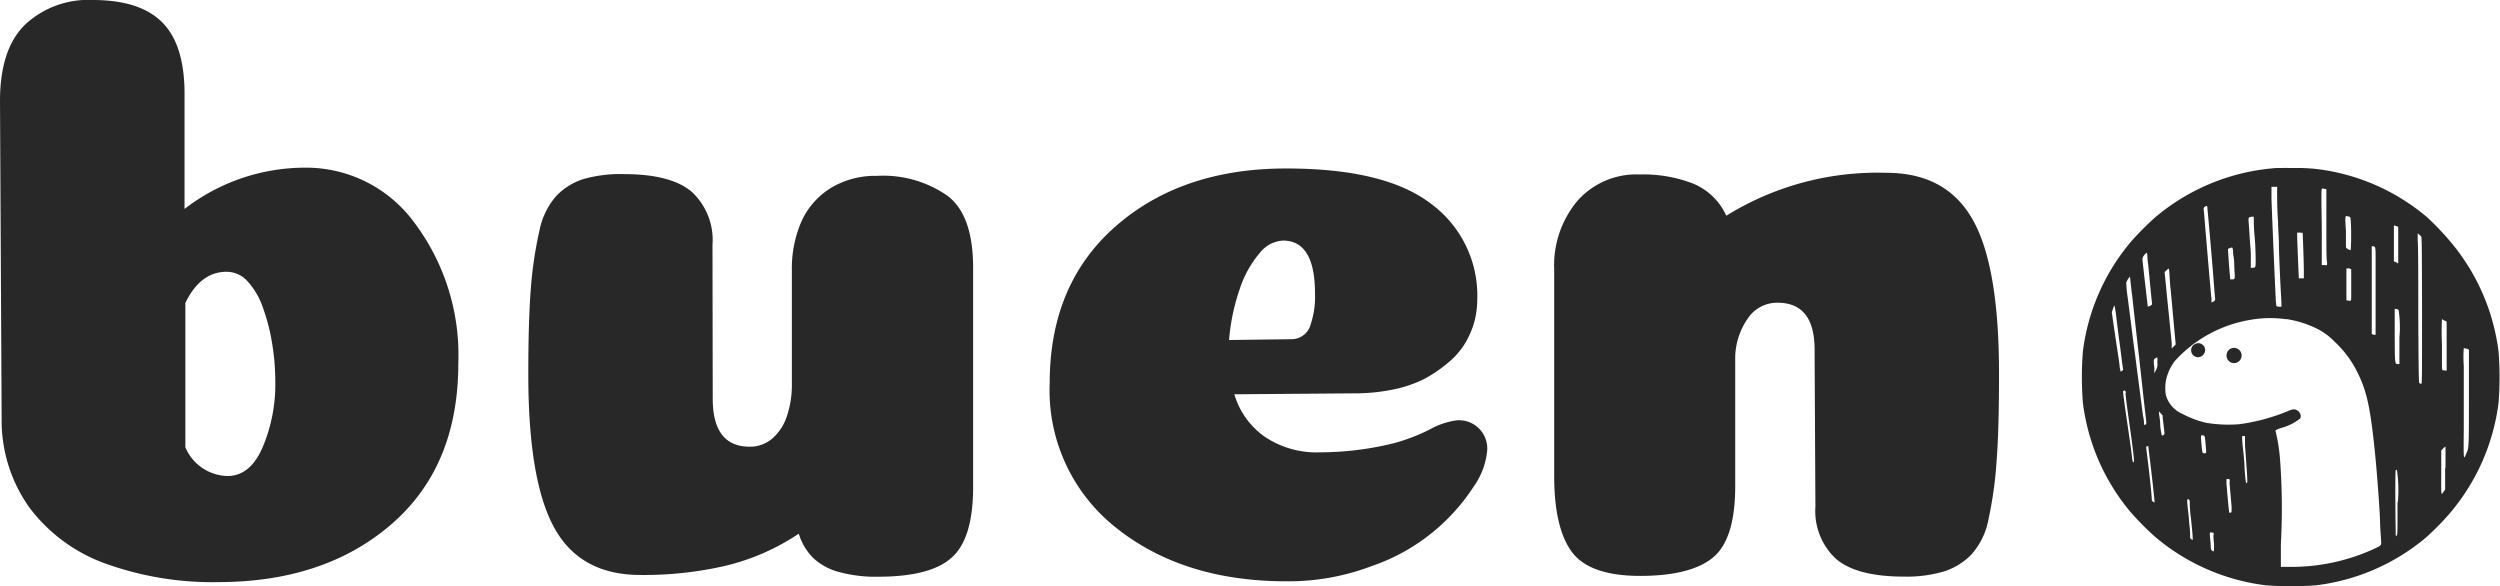 <svg xmlns="http://www.w3.org/2000/svg" viewBox="0 0 213.23 50"><path d="M15.74,17.82A16.85,16.85,0,0,1,26,14.3,11.44,11.44,0,0,1,35.35,19a18.8,18.8,0,0,1,3.74,12q0,8.76-5.68,13.69T18.68,49.65A27,27,0,0,1,9,48.07a14.07,14.07,0,0,1-6.47-4.75A12.78,12.78,0,0,1,.14,35.71L0,8.62Q0,4.17,2.16,2.08A7.89,7.89,0,0,1,7.9,0c2.69,0,4.66.63,5.93,1.9S15.74,5.2,15.74,8Zm.07,20.33A4,4,0,0,0,19.4,40.6c1.29,0,2.3-.82,3-2.45a13.71,13.71,0,0,0,1.08-5.6,19.85,19.85,0,0,0-.29-3.38,16.76,16.76,0,0,0-.79-3A6.41,6.41,0,0,0,21.12,24a2.4,2.4,0,0,0-1.79-.82c-1.49,0-2.66.88-3.52,2.66V38.15Z" style="fill:#282828"/><path d="M60.79,34q0,4.1,3.16,4.1a2.91,2.91,0,0,0,1.9-.68,4.27,4.27,0,0,0,1.26-1.91,8.32,8.32,0,0,0,.43-2.8V23.06a10,10,0,0,1,.86-4.27A6.51,6.51,0,0,1,70.92,16a7.31,7.31,0,0,1,3.88-1,9.57,9.57,0,0,1,6,1.69Q83,18.33,83,22.85V41.53q0,4.38-1.8,6c-1.2,1.11-3.3,1.66-6.32,1.66a11.8,11.8,0,0,1-3.31-.4,5.17,5.17,0,0,1-2.19-1.18,4.93,4.93,0,0,1-1.25-2.09,19.4,19.4,0,0,1-6.22,2.73,30.91,30.91,0,0,1-7.29.79c-3.4,0-5.85-1.33-7.33-4s-2.23-7-2.23-13.12c0-3,.07-5.47.22-7.36A33.51,33.51,0,0,1,46,19.72a6.34,6.34,0,0,1,1.44-3,5.48,5.48,0,0,1,2.3-1.44,11.42,11.42,0,0,1,3.48-.43q4,0,5.78,1.51a5.61,5.61,0,0,1,1.77,4.53Z" style="fill:#282828"/><path d="M109.72,49.58q-8.77,0-14.48-4.53a14.92,14.92,0,0,1-5.71-12.36q0-8.47,5.64-13.4t14.55-4.92q8.4,0,12.32,3A9.71,9.71,0,0,1,126,25.51a7.76,7.76,0,0,1-.25,1.94,7.68,7.68,0,0,1-.79,1.83,6.52,6.52,0,0,1-1.44,1.65,12,12,0,0,1-2,1.37,10.65,10.65,0,0,1-2.73.93,16.51,16.51,0,0,1-3.38.32l-10.13.08a6.76,6.76,0,0,0,2.59,3.62,7.93,7.93,0,0,0,4.74,1.33,26.36,26.36,0,0,0,6.32-.79,16.3,16.3,0,0,0,3-1.15,6.4,6.4,0,0,1,2.33-.79,2.41,2.41,0,0,1,2.59,2.52,6.26,6.26,0,0,1-1.15,3.12A16.86,16.86,0,0,1,117,48.28,20,20,0,0,1,109.72,49.58ZM104.83,29l5.39-.07a1.69,1.69,0,0,0,1.58-1.3,7.38,7.38,0,0,0,.36-2.58q0-4.53-2.73-4.53a2.7,2.7,0,0,0-2,1.08,9,9,0,0,0-1.69,3.05A17.54,17.54,0,0,0,104.83,29Z" style="fill:#282828"/><path d="M154.77,29.82q0-4-3.16-4a3,3,0,0,0-2.48,1.26A6,6,0,0,0,148,30.39V41.46c0,2.92-.59,4.93-1.79,6s-3.3,1.66-6.32,1.66q-4.25,0-5.79-2c-1-1.32-1.54-3.48-1.54-6.5V23a8.57,8.57,0,0,1,2-5.89,6.71,6.71,0,0,1,5.29-2.23,11.77,11.77,0,0,1,4.59.79,5.36,5.36,0,0,1,2.8,2.73,24.45,24.45,0,0,1,13.66-3.66q5.1,0,7.36,4T170.5,32c0,3-.06,5.47-.21,7.37a33.36,33.36,0,0,1-.68,4.88,6.18,6.18,0,0,1-1.48,3.06,5.65,5.65,0,0,1-2.33,1.43,11.21,11.21,0,0,1-3.41.44c-2.69,0-4.62-.51-5.79-1.51a5.56,5.56,0,0,1-1.76-4.46Z" style="fill:#282828"/><path d="M194,14.34l-.59.06a18,18,0,0,0-9.57,4.12,24.14,24.14,0,0,0-2.08,2.09,17.91,17.91,0,0,0-4.11,9.4,28.19,28.19,0,0,0,0,4.31,17.91,17.91,0,0,0,4.11,9.4,24.14,24.14,0,0,0,2.08,2.09,18,18,0,0,0,9.4,4.11,28.32,28.32,0,0,0,4.32,0,17.91,17.91,0,0,0,9.4-4.11A22.9,22.9,0,0,0,209,43.72a18,18,0,0,0,4.11-9.4,28.19,28.19,0,0,0,0-4.31,18,18,0,0,0-4.11-9.4A22.9,22.9,0,0,0,207,18.52a17.86,17.86,0,0,0-9.37-4.1,15.7,15.7,0,0,0-2-.09C194.8,14.32,194.07,14.33,194,14.34Zm.22,1.89c0,.52,0,1.63.08,2.69,0,.51.06,1.26.07,1.64,0,1.37.2,5,.22,5.28l0,.32-.2,0a.6.6,0,0,1-.23-.05,6.35,6.35,0,0,1-.06-.67c-.08-1.56-.34-7.62-.36-8.51l0-1,.12,0,.25,0h.12Zm4.2-.1s0,1.33,0,2.94,0,3.07.05,3.23a.81.81,0,0,1,0,.31.89.89,0,0,1-.24,0l-.2,0,0-1.27c0-.71,0-1.49,0-1.74,0-.78-.07-3.42,0-3.48s.07-.06.25,0ZM188.26,17.6s.23,2.45.49,5.62c.08,1.07.16,2.05.18,2.18s0,.23-.13.32l-.17.08a.67.67,0,0,1,0-.25c-.07-.57-.3-3.33-.47-5.32-.1-1.17-.18-2.22-.2-2.33s0-.21.1-.27S188.23,17.54,188.26,17.6Zm12.08.88c.12,0,.13.06.16.31a22.64,22.64,0,0,1,0,2.54.61.61,0,0,1-.41-.23c0-.06,0-.68,0-1.38C200,18.29,200,18.37,200.34,18.48Zm-8.11.2c0,.12,0,.78.07,1.47s.08,1.56.09,1.93c0,.77,0,.74-.25.76s-.15,0-.16-.22,0-.5,0-.85-.08-1.11-.11-1.69-.08-1.15-.09-1.28,0-.23.09-.27a.86.86,0,0,1,.27-.05C192.23,18.48,192.23,18.48,192.23,18.68Zm12.17.61.15.06,0,.58c0,.32,0,1,0,1.54l0,1-.18-.1-.19-.08V20.79c0-.8,0-1.48,0-1.51S204.22,19.21,204.4,19.29Zm-8,.57s.09,2.15.1,3.23v.65l-.21,0-.22,0s-.14-3.26-.14-3.57v-.33l.22,0Zm10.11.31c.05.06.06,1,.07,6.32,0,6.09,0,6.25-.07,6.25a.32.32,0,0,1-.15-.06c-.06,0-.07-.58-.1-5.78,0-3.15,0-6-.05-6.36l0-.63.12.09Zm-3.94.9a2.67,2.67,0,0,1,.05.55c0,1,0,6.92,0,6.93a.43.43,0,0,1-.17,0l-.16-.07V21l.12,0A.35.35,0,0,1,202.56,21.07Zm-12.11.25c0,.11,0,.38.05.6s.05.71.07,1.09c.05.77.05.82-.2.82s-.15,0-.17-.14-.2-2.42-.18-2.46a1.07,1.07,0,0,1,.36-.12S190.44,21.2,190.45,21.32Zm-7.25,1.12c.05.46.14,1.43.21,2.16s.14,1.34.14,1.36a.7.7,0,0,1-.37.19s-.46-3.91-.46-4.08.33-.55.38-.5S183.15,22,183.2,22.44Zm17.2.46.13.07v1c0,.52,0,1.09,0,1.28,0,.4,0,.46-.27.38l-.14,0v-.38c0-.21,0-.82,0-1.35l0-1h.1A.58.58,0,0,1,200.4,22.9Zm-15.28,1.7c.08.84.21,2.26.29,3.16l.15,1.62-.17.17-.17.17,0-.35c0-.19-.1-1.08-.19-2s-.23-2.21-.29-2.91l-.13-1.26.18-.16c.15-.15.17-.15.2-.07S185.05,23.75,185.12,24.6Zm-3.28.53c.09.86.35,3.16.57,5.1s.42,3.82.46,4.17.1.88.14,1.19c.06.51.06.54,0,.6s-.15.07-.15,0,0-.38-.09-.74c-.08-.6-.21-1.62-.51-3.9-.06-.46-.17-1.38-.26-2s-.21-1.65-.28-2.19-.19-1.48-.27-2.08a10.65,10.65,0,0,1-.11-1.18,1.6,1.6,0,0,1,.32-.51S181.74,24.26,181.84,25.13ZM180.5,27c.06.53.18,1.49.27,2.14s.19,1.46.23,1.8l.09.61-.09.08c-.06.05-.11.06-.13.05a3.26,3.26,0,0,1-.08-.39c0-.19-.18-1.32-.36-2.5l-.31-2.15.1-.3a1.16,1.16,0,0,1,.12-.29A7,7,0,0,1,180.5,27Zm24.08-.58a9.72,9.72,0,0,1,.07,2.35v2.28h-.12c-.27,0-.27.06-.28-2.43l0-2.27h.14A.4.4,0,0,1,204.58,26.44Zm-9.6.79a8.86,8.86,0,0,1,2.71.86,5.57,5.57,0,0,1,1.43,1.07,9,9,0,0,1,2,2.72c.77,1.57,1.06,3,1.44,6.69.17,1.67.4,4.7.44,5.94,0,.36.05,1,.07,1.32.05.77.11.67-.57,1a16.92,16.92,0,0,1-6.91,1.54h-1.05v-.5c0-.28,0-.92,0-1.43a56.49,56.49,0,0,0-.07-7.23,14.39,14.39,0,0,0-.39-2.44c0-.06.08-.11.52-.26a4.42,4.42,0,0,0,1.58-.79c.19-.33-.14-.79-.57-.79a2.09,2.09,0,0,0-.51.17,16.66,16.66,0,0,1-4.09,1.1,11.49,11.49,0,0,1-2.85-.12,8.17,8.17,0,0,1-2-.75,2.5,2.5,0,0,1-1.43-1.61,3.76,3.76,0,0,1,.05-1.45,4.5,4.5,0,0,1,.69-1.43A11.16,11.16,0,0,1,192,27.27,9.63,9.63,0,0,1,195,27.23Zm13.53.14c.16.06.17.08.17.23,0,1.2,0,3.93,0,4s-.24,0-.33,0-.07-.26-.07-2.2a21.6,21.6,0,0,1,0-2.16Zm1.92,2.4.15.07,0,3.63c0,4.63,0,4.77-.2,5.17-.27.65-.26.78-.24-2.09,0-1.43,0-2.88,0-3.22s0-1.29,0-2.12a10,10,0,0,1,0-1.5ZM184,30.87a1,1,0,0,1-.1.67l-.15.3,0-.44c-.08-.7-.08-.74.09-.84s.15-.09.16-.08A1.26,1.26,0,0,1,184,30.87Zm-2.71,2.64c0,.36.35,2.75.51,3.92.24,1.81.25,2.07.15,2s-.12-.62-.22-1.36c-.69-4.72-.68-4.69-.62-4.73S181.3,33.27,181.33,33.51Zm3.16,2c0,.11.16,1.3.16,1.44s-.16.24-.23.17a5.75,5.75,0,0,1-.13-.82c0-.44-.09-.89-.1-1l0-.22.15.18A.76.76,0,0,1,184.49,35.52ZM188,37.17c.05,0,.08.22.12.7.07.85.08.79-.1.79s-.18,0-.25-.76-.06-.78.06-.78A.42.42,0,0,1,188,37.17Zm3.48.07s0,.31,0,.58.06.9.09,1.39c.13,1.77.13,2,.06,2s-.1-.06-.19-1.31c0-.52-.1-1.34-.15-1.82s-.06-.87-.05-.88S191.48,37.17,191.51,37.24Zm-8.25.84s.19,1.45.4,3.36l.13,1.24,0,.19-.11-.07a.21.21,0,0,1-.12-.21c0-.28-.19-2.1-.33-3.21-.08-.64-.15-1.19-.15-1.24S183.22,38,183.26,38.08Zm25.32,1.84,0,1.83-.11.16c-.25.37-.23.44-.22-1.61V38.42l.16-.17a.74.74,0,0,1,.2-.16S208.59,38.91,208.58,39.92Zm-4.06,2.9c0,2.55,0,2.75-.06,2.83s-.08.08-.09.07-.08-5.6,0-5.63a.15.15,0,0,1,.1,0A12,12,0,0,1,204.52,42.82Zm-14.33-1.74c0,.27.14,1.57.18,2.19,0,.41,0,.42-.07.45s-.11,0-.13,0-.12-1-.24-2.5l0-.36H190C190.16,40.85,190.17,40.86,190.19,41.08Zm-3.45,1.53a.45.45,0,0,1,.06.25c0,.12,0,.71.1,1.32.17,1.68.18,1.91.11,1.87s-.21-.17-.19-.19a2.68,2.68,0,0,0,0-.49c0-.26-.07-.67-.08-.92s-.06-.72-.1-1c-.08-.77-.08-.86,0-.86A.21.21,0,0,1,186.74,42.61Zm2.08,3c0,.09,0,.45.05.79,0,.66,0,.71-.16.57s-.09-.2-.14-.7c-.09-.91-.09-.87.08-.85S188.79,45.41,188.82,45.57Z" style="fill:#282828"/><path d="M187.25,29.33a.59.59,0,1,0,.73.85A.58.58,0,0,0,187.25,29.33Z" style="fill:#282828"/><path d="M190.23,29.75a.66.66,0,0,0,0,1.14.65.65,0,1,0,0-1.14Z" style="fill:#282828"/></svg>